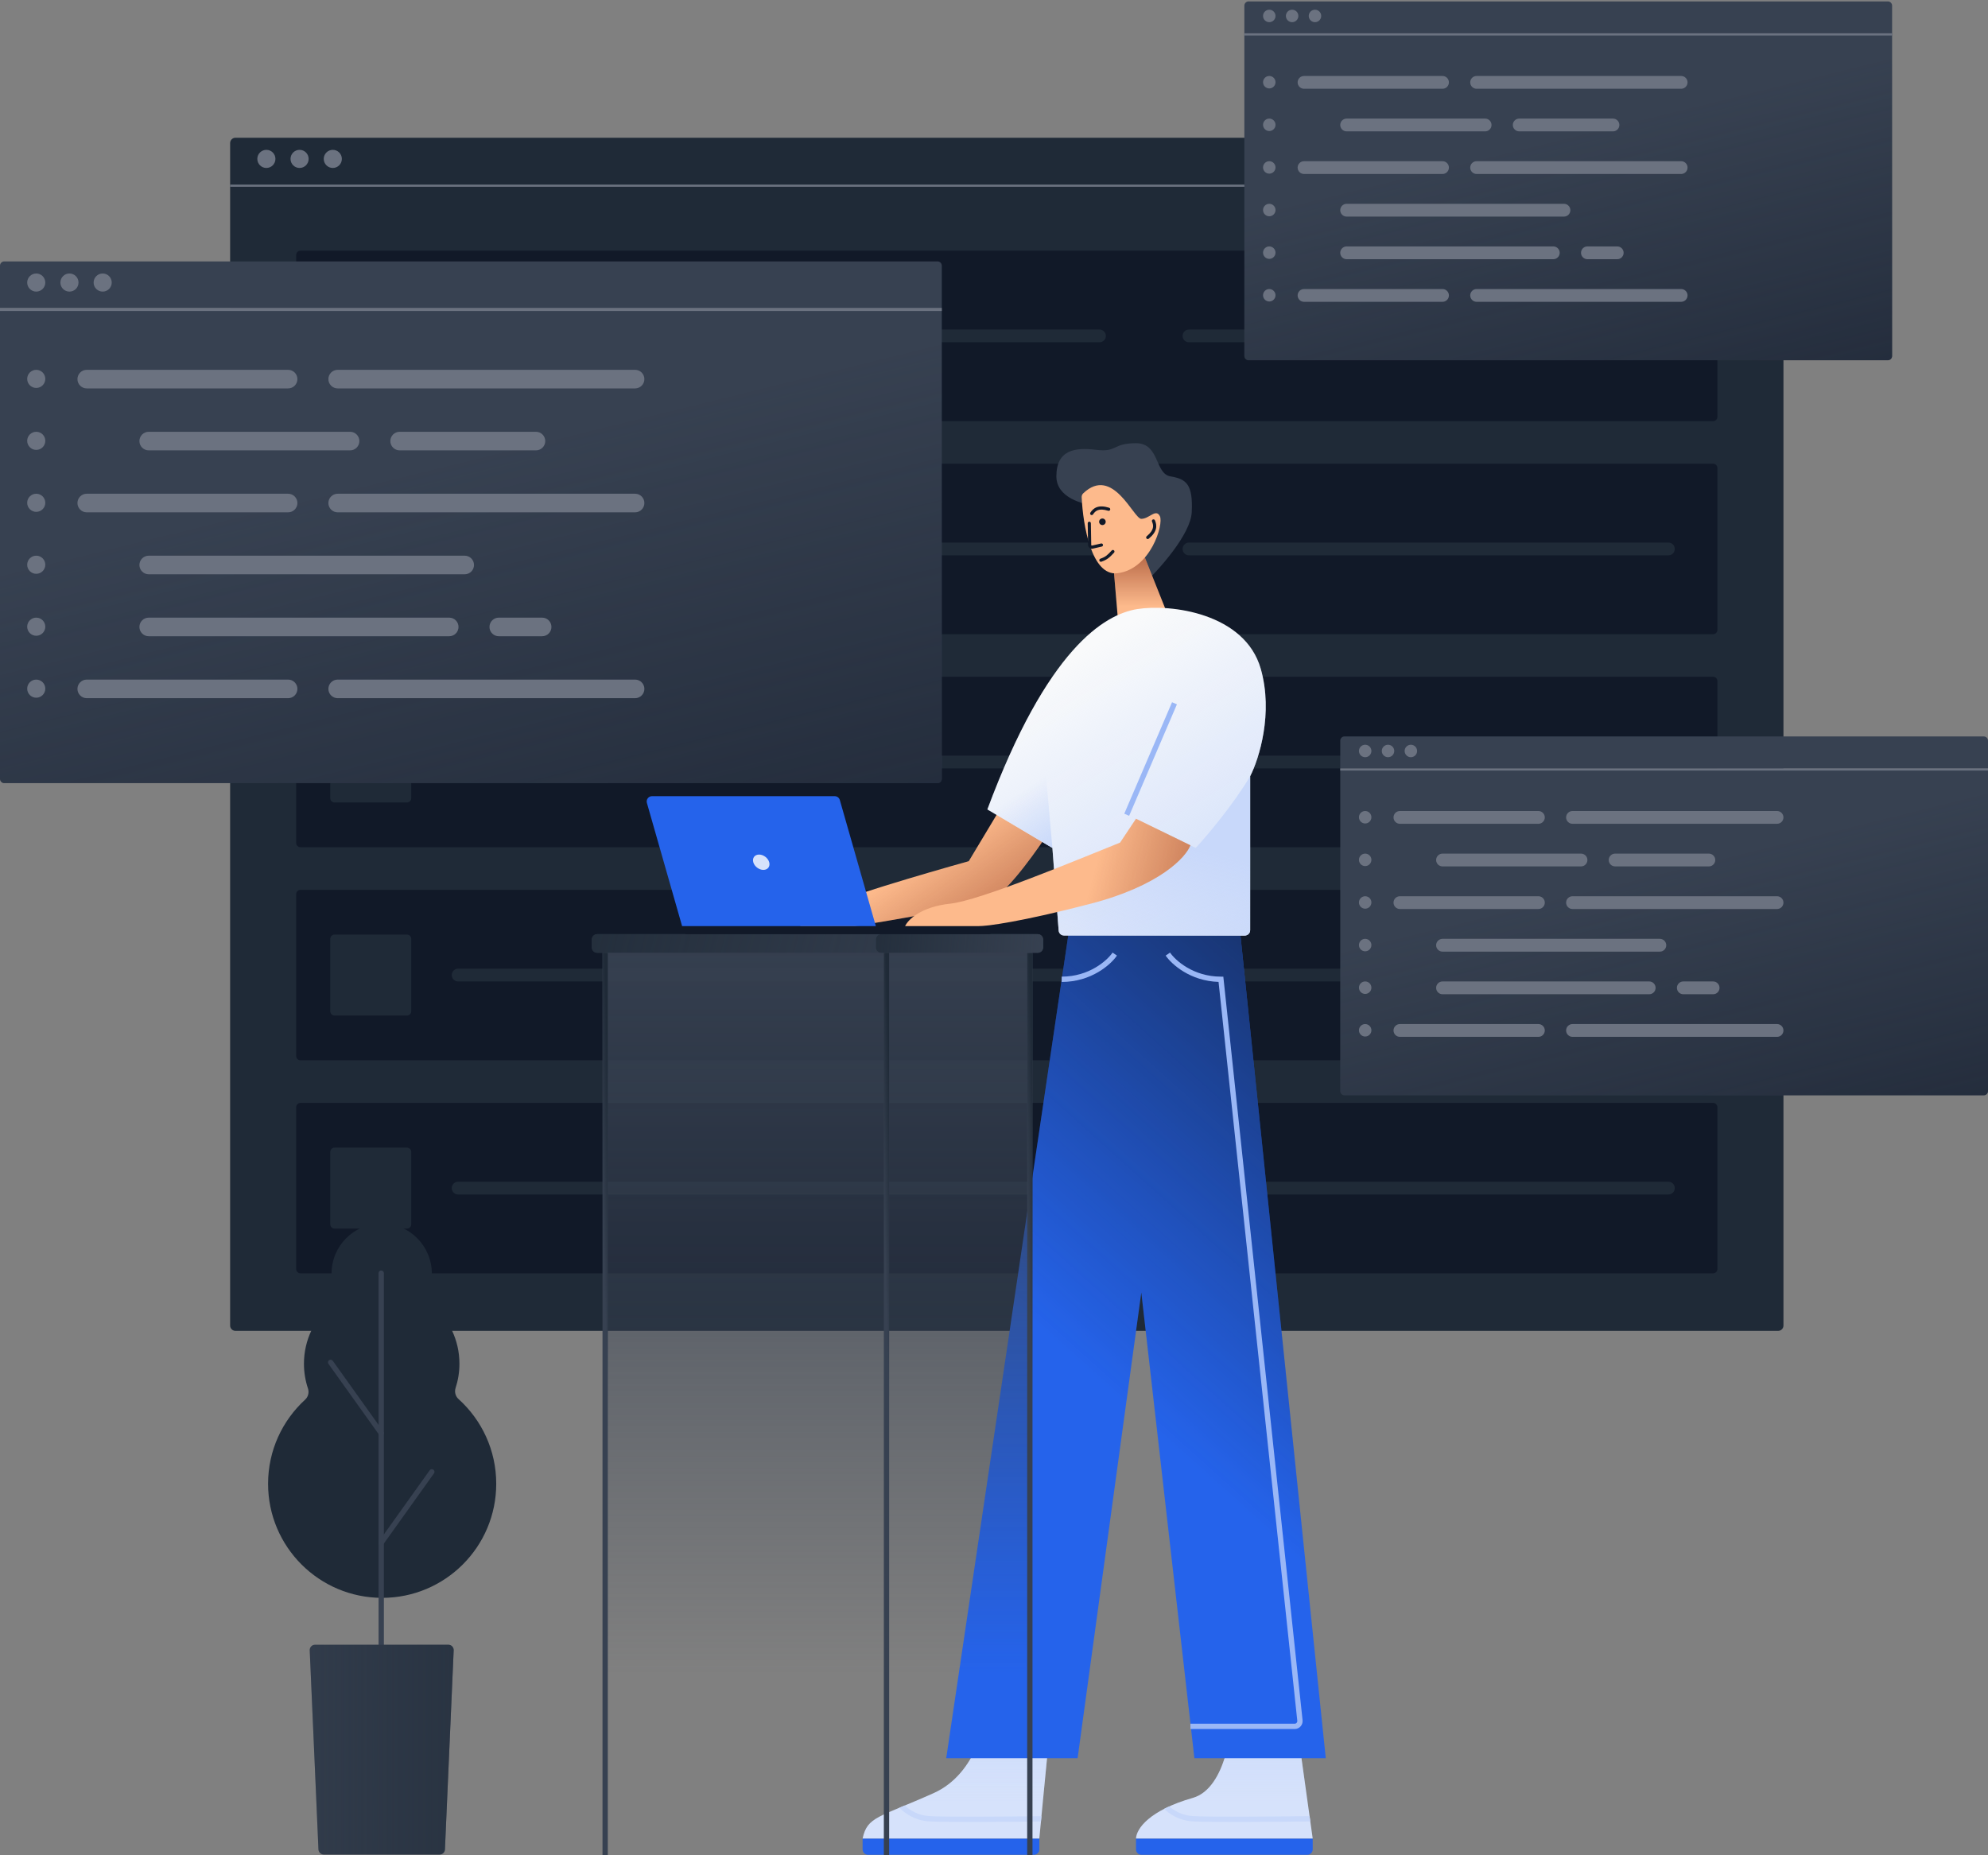 <svg class="w-auto max-w-[16rem] h-40 text-gray-800 dark:text-white" aria-hidden="true" width="749" height="699" viewBox="0 0 749 699" fill="none" xmlns="http://www.w3.org/2000/svg">
    <rect x="0" y="0" width="749" height="699" fill="#808080" stroke="none"/>
    <path d="M86.703 53.909C86.703 52.805 87.599 51.909 88.703 51.909H669.935C671.039 51.909 671.935 52.805 671.935 53.909V69.57H86.703V53.909Z" fill="#1F2A37"/>
    <path d="M671.935 69.571H86.703V499.47C86.703 500.574 87.599 501.47 88.703 501.47H669.935C671.039 501.47 671.935 500.574 671.935 499.47V69.571Z" fill="#1F2A37"/>
    <path fill-rule="evenodd" clip-rule="evenodd" d="M86.703 69.571H671.935V70.373H86.703V69.571Z" fill="#6B7280"/>
    <path d="M103.772 59.874C103.772 61.759 102.244 63.287 100.359 63.287C98.474 63.287 96.945 61.759 96.945 59.874C96.945 57.988 98.474 56.46 100.359 56.46C102.244 56.46 103.772 57.988 103.772 59.874Z" fill="#6B7280"/>
    <path d="M116.284 59.874C116.284 61.759 114.756 63.287 112.87 63.287C110.985 63.287 109.457 61.759 109.457 59.874C109.457 57.988 110.985 56.46 112.87 56.46C114.756 56.46 116.284 57.988 116.284 59.874Z" fill="#6B7280"/>
    <path d="M128.801 59.874C128.801 61.759 127.273 63.287 125.388 63.287C123.503 63.287 121.975 61.759 121.975 59.874C121.975 57.988 123.503 56.46 125.388 56.46C127.273 56.46 128.801 57.988 128.801 59.874Z" fill="#6B7280"/>
    <path d="M111.592 417.177C111.592 416.291 112.311 415.572 113.197 415.572H645.445C646.332 415.572 647.051 416.291 647.051 417.177V478.189C647.051 479.076 646.332 479.795 645.445 479.795H113.197C112.311 479.795 111.592 479.076 111.592 478.189V417.177Z" fill="#111928"/>
    <path d="M124.436 434.036C124.436 433.149 125.154 432.43 126.041 432.43H153.336C154.223 432.43 154.941 433.149 154.941 434.036V461.33C154.941 462.217 154.223 462.936 153.336 462.936H126.041C125.154 462.936 124.436 462.217 124.436 461.33V434.036Z" fill="#1F2A37"/>
    <path d="M170.195 447.683C170.195 446.353 171.274 445.275 172.604 445.275H414.242C415.573 445.275 416.651 446.353 416.651 447.683C416.651 449.013 415.573 450.092 414.242 450.092H172.604C171.274 450.092 170.195 449.013 170.195 447.683Z" fill="#1F2A37"/>
    <path d="M445.551 447.683C445.551 446.353 446.629 445.275 447.959 445.275H628.586C629.916 445.275 630.995 446.353 630.995 447.683C630.995 449.013 629.916 450.092 628.586 450.092H447.959C446.629 450.092 445.551 449.013 445.551 447.683Z" fill="#1F2A37"/>
    <path d="M111.592 336.899C111.592 336.012 112.311 335.293 113.197 335.293H645.445C646.332 335.293 647.051 336.012 647.051 336.899V397.911C647.051 398.797 646.332 399.516 645.445 399.516H113.197C112.311 399.516 111.592 398.797 111.592 397.911V336.899Z" fill="#111928"/>
    <path d="M124.436 353.757C124.436 352.871 125.154 352.152 126.041 352.152H153.336C154.223 352.152 154.941 352.871 154.941 353.757V381.052C154.941 381.939 154.223 382.658 153.336 382.658H126.041C125.154 382.658 124.436 381.939 124.436 381.052V353.757Z" fill="#1F2A37"/>
    <path d="M170.195 367.405C170.195 366.075 171.274 364.996 172.604 364.996H414.242C415.573 364.996 416.651 366.075 416.651 367.405C416.651 368.735 415.573 369.813 414.242 369.813H172.604C171.274 369.813 170.195 368.735 170.195 367.405Z" fill="#1F2A37"/>
    <path d="M445.551 367.405C445.551 366.075 446.629 364.996 447.959 364.996H628.586C629.916 364.996 630.995 366.075 630.995 367.405C630.995 368.735 629.916 369.813 628.586 369.813H447.959C446.629 369.813 445.551 368.735 445.551 367.405Z" fill="#1F2A37"/>
    <path d="M111.592 256.62C111.592 255.733 112.311 255.014 113.197 255.014H645.445C646.332 255.014 647.051 255.733 647.051 256.62V317.632C647.051 318.518 646.332 319.237 645.445 319.237H113.197C112.311 319.237 111.592 318.518 111.592 317.632V256.62Z" fill="#111928"/>
    <path d="M124.436 273.478C124.436 272.591 125.154 271.873 126.041 271.873H153.336C154.223 271.873 154.941 272.591 154.941 273.478V300.773C154.941 301.66 154.223 302.378 153.336 302.378H126.041C125.154 302.378 124.436 301.66 124.436 300.773V273.478Z" fill="#1F2A37"/>
    <path d="M170.195 287.126C170.195 285.796 171.274 284.717 172.604 284.717H414.242C415.573 284.717 416.651 285.796 416.651 287.126C416.651 288.456 415.573 289.534 414.242 289.534H172.604C171.274 289.534 170.195 288.456 170.195 287.126Z" fill="#1F2A37"/>
    <path d="M445.551 287.126C445.551 285.796 446.629 284.717 447.959 284.717H628.586C629.916 284.717 630.995 285.796 630.995 287.126C630.995 288.456 629.916 289.534 628.586 289.534H447.959C446.629 289.534 445.551 288.456 445.551 287.126Z" fill="#1F2A37"/>
    <path d="M111.592 176.341C111.592 175.454 112.311 174.736 113.197 174.736H645.445C646.332 174.736 647.051 175.454 647.051 176.341V237.353C647.051 238.24 646.332 238.959 645.445 238.959H113.197C112.311 238.959 111.592 238.24 111.592 237.353V176.341Z" fill="#111928"/>
    <path d="M124.436 193.2C124.436 192.313 125.154 191.594 126.041 191.594H153.336C154.223 191.594 154.941 192.313 154.941 193.2V220.495C154.941 221.381 154.223 222.1 153.336 222.1H126.041C125.154 222.1 124.436 221.381 124.436 220.495V193.2Z" fill="#1F2A37"/>
    <path d="M170.195 206.847C170.195 205.517 171.274 204.439 172.604 204.439H414.242C415.573 204.439 416.651 205.517 416.651 206.847C416.651 208.177 415.573 209.255 414.242 209.255H172.604C171.274 209.255 170.195 208.177 170.195 206.847Z" fill="#1F2A37"/>
    <path d="M445.551 206.847C445.551 205.517 446.629 204.439 447.959 204.439H628.586C629.916 204.439 630.995 205.517 630.995 206.847C630.995 208.177 629.916 209.255 628.586 209.255H447.959C446.629 209.255 445.551 208.177 445.551 206.847Z" fill="#1F2A37"/>
    <path d="M111.592 96.063C111.592 95.176 112.311 94.457 113.197 94.457H645.445C646.332 94.457 647.051 95.176 647.051 96.063V157.074C647.051 157.961 646.332 158.68 645.445 158.68H113.197C112.311 158.68 111.592 157.961 111.592 157.074V96.063Z" fill="#111928"/>
    <path d="M124.436 112.921C124.436 112.034 125.154 111.315 126.041 111.315H153.336C154.223 111.315 154.941 112.034 154.941 112.921V140.216C154.941 141.102 154.223 141.821 153.336 141.821H126.041C125.154 141.821 124.436 141.102 124.436 140.216V112.921Z" fill="#1F2A37"/>
    <path d="M170.195 126.569C170.195 125.238 171.274 124.16 172.604 124.16H414.242C415.573 124.16 416.651 125.238 416.651 126.569C416.651 127.899 415.573 128.977 414.242 128.977H172.604C171.274 128.977 170.195 127.899 170.195 126.569Z" fill="#1F2A37"/>
    <path d="M445.551 126.569C445.551 125.238 446.629 124.16 447.959 124.16H628.586C629.916 124.16 630.995 125.238 630.995 126.569C630.995 127.899 629.916 128.977 628.586 128.977H447.959C446.629 128.977 445.551 127.899 445.551 126.569Z" fill="#1F2A37"/>
    <path d="M504.953 279.097C504.953 278.211 505.672 277.492 506.559 277.492H747.395C748.281 277.492 749 278.211 749 279.097V289.533H504.953V279.097Z" fill="#374151"/>
    <path d="M749 289.533H504.953V411.101C504.953 411.988 505.672 412.707 506.559 412.707H747.395C748.281 412.707 749 411.988 749 411.101V289.533Z" fill="#374151"/>
    <path d="M749 289.533H504.953V411.101C504.953 411.988 505.672 412.707 506.559 412.707H747.395C748.281 412.707 749 411.988 749 411.101V289.533Z" fill="url(#paint0_linear_411_1684)" fill-opacity="0.7"/>
    <path fill-rule="evenodd" clip-rule="evenodd" d="M504.953 289.533H749V290.336H504.953V289.533Z" fill="#6B7280"/>
    <path d="M516.691 282.969C516.691 284.266 515.64 285.317 514.344 285.317C513.047 285.317 511.996 284.266 511.996 282.969C511.996 281.673 513.047 280.622 514.344 280.622C515.64 280.622 516.691 281.673 516.691 282.969Z" fill="#6B7280"/>
    <path d="M525.299 282.969C525.299 284.266 524.248 285.317 522.951 285.317C521.655 285.317 520.604 284.266 520.604 282.969C520.604 281.673 521.655 280.622 522.951 280.622C524.248 280.622 525.299 281.673 525.299 282.969Z" fill="#6B7280"/>
    <path d="M533.908 282.969C533.908 284.266 532.857 285.317 531.561 285.317C530.264 285.317 529.213 284.266 529.213 282.969C529.213 281.673 530.264 280.622 531.561 280.622C532.857 280.622 533.908 281.673 533.908 282.969Z" fill="#6B7280"/>
    <path d="M516.691 307.937C516.691 309.234 515.64 310.285 514.344 310.285C513.047 310.285 511.996 309.234 511.996 307.937C511.996 306.64 513.047 305.589 514.344 305.589C515.64 305.589 516.691 306.64 516.691 307.937Z" fill="#6B7280"/>
    <path d="M525.023 307.998C525.023 306.668 526.102 305.59 527.432 305.59H579.613C580.943 305.59 582.021 306.668 582.021 307.998C582.021 309.328 580.943 310.406 579.613 310.406H527.432C526.102 310.406 525.023 309.328 525.023 307.998Z" fill="#6B7280"/>
    <path d="M590.049 307.998C590.049 306.668 591.127 305.59 592.457 305.59H669.525C670.855 305.59 671.933 306.668 671.933 307.998C671.933 309.328 670.855 310.406 669.525 310.406H592.457C591.127 310.406 590.049 309.328 590.049 307.998Z" fill="#6B7280"/>
    <path d="M516.691 323.993C516.691 325.289 515.64 326.341 514.344 326.341C513.047 326.341 511.996 325.289 511.996 323.993C511.996 322.696 513.047 321.645 514.344 321.645C515.64 321.645 516.691 322.696 516.691 323.993Z" fill="#6B7280"/>
    <path d="M541.078 324.054C541.078 322.724 542.156 321.645 543.486 321.645H595.668C596.998 321.645 598.076 322.724 598.076 324.054C598.076 325.384 596.998 326.462 595.668 326.462H543.486C542.156 326.462 541.078 325.384 541.078 324.054Z" fill="#6B7280"/>
    <path d="M606.104 324.054C606.104 322.724 607.182 321.645 608.512 321.645H643.834C645.165 321.645 646.243 322.724 646.243 324.054C646.243 325.384 645.165 326.462 643.834 326.462H608.512C607.182 326.462 606.104 325.384 606.104 324.054Z" fill="#6B7280"/>
    <path d="M516.691 340.049C516.691 341.345 515.64 342.396 514.344 342.396C513.047 342.396 511.996 341.345 511.996 340.049C511.996 338.752 513.047 337.701 514.344 337.701C515.64 337.701 516.691 338.752 516.691 340.049Z" fill="#6B7280"/>
    <path d="M525.023 340.109C525.023 338.779 526.102 337.701 527.432 337.701H579.613C580.943 337.701 582.021 338.779 582.021 340.109C582.021 341.439 580.943 342.518 579.613 342.518H527.432C526.102 342.518 525.023 341.439 525.023 340.109Z" fill="#6B7280"/>
    <path d="M590.049 340.109C590.049 338.779 591.127 337.701 592.457 337.701H669.525C670.855 337.701 671.933 338.779 671.933 340.109C671.933 341.439 670.855 342.518 669.525 342.518H592.457C591.127 342.518 590.049 341.439 590.049 340.109Z" fill="#6B7280"/>
    <path d="M516.691 356.104C516.691 357.401 515.64 358.452 514.344 358.452C513.047 358.452 511.996 357.401 511.996 356.104C511.996 354.808 513.047 353.757 514.344 353.757C515.64 353.757 516.691 354.808 516.691 356.104Z" fill="#6B7280"/>
    <path d="M541.078 356.165C541.078 354.835 542.156 353.757 543.486 353.757H625.371C626.701 353.757 627.779 354.835 627.779 356.165C627.779 357.495 626.701 358.573 625.371 358.573H543.486C542.156 358.573 541.078 357.495 541.078 356.165Z" fill="#6B7280"/>
    <path d="M516.691 372.16C516.691 373.457 515.64 374.508 514.344 374.508C513.047 374.508 511.996 373.457 511.996 372.16C511.996 370.864 513.047 369.812 514.344 369.812C515.64 369.812 516.691 370.864 516.691 372.16Z" fill="#6B7280"/>
    <path d="M541.078 372.221C541.078 370.891 542.156 369.812 543.486 369.812H621.357C622.687 369.812 623.765 370.891 623.765 372.221C623.765 373.551 622.687 374.629 621.357 374.629H543.486C542.156 374.629 541.078 373.551 541.078 372.221Z" fill="#6B7280"/>
    <path d="M631.793 372.221C631.793 370.891 632.871 369.812 634.201 369.812H645.44C646.77 369.812 647.849 370.891 647.849 372.221C647.849 373.551 646.77 374.629 645.44 374.629H634.201C632.871 374.629 631.793 373.551 631.793 372.221Z" fill="#6B7280"/>
    <path d="M516.691 388.216C516.691 389.512 515.64 390.563 514.344 390.563C513.047 390.563 511.996 389.512 511.996 388.216C511.996 386.919 513.047 385.868 514.344 385.868C515.64 385.868 516.691 386.919 516.691 388.216Z" fill="#6B7280"/>
    <path d="M525.023 388.277C525.023 386.946 526.102 385.868 527.432 385.868H579.613C580.943 385.868 582.021 386.946 582.021 388.277C582.021 389.607 580.943 390.685 579.613 390.685H527.432C526.102 390.685 525.023 389.607 525.023 388.277Z" fill="#6B7280"/>
    <path d="M590.049 388.277C590.049 386.946 591.127 385.868 592.457 385.868H669.525C670.855 385.868 671.933 386.946 671.933 388.277C671.933 389.607 670.855 390.685 669.525 390.685H592.457C591.127 390.685 590.049 389.607 590.049 388.277Z" fill="#6B7280"/>
    <path d="M468.824 2.136C468.824 1.249 469.543 0.53 470.43 0.53H711.266C712.153 0.53 712.871 1.249 712.871 2.136V12.572H468.824V2.136Z" fill="#374151"/>
    <path d="M712.871 12.572H468.824V134.14C468.824 135.026 469.543 135.745 470.43 135.745H711.266C712.153 135.745 712.871 135.026 712.871 134.14V12.572Z" fill="#374151"/>
    <path d="M712.871 12.572H468.824V134.14C468.824 135.026 469.543 135.745 470.43 135.745H711.266C712.153 135.745 712.871 135.026 712.871 134.14V12.572Z" fill="url(#paint1_linear_411_1684)" fill-opacity="0.7"/>
    <path fill-rule="evenodd" clip-rule="evenodd" d="M468.824 12.572H712.871V13.375H468.824V12.572Z" fill="#6B7280"/>
    <path d="M480.562 6.008C480.562 7.305 479.511 8.356 478.215 8.356C476.918 8.356 475.867 7.305 475.867 6.008C475.867 4.711 476.918 3.66 478.215 3.66C479.511 3.66 480.562 4.711 480.562 6.008Z" fill="#6B7280"/>
    <path d="M489.17 6.008C489.17 7.305 488.119 8.356 486.822 8.356C485.526 8.356 484.475 7.305 484.475 6.008C484.475 4.711 485.526 3.66 486.822 3.66C488.119 3.66 489.17 4.711 489.17 6.008Z" fill="#6B7280"/>
    <path d="M497.779 6.008C497.779 7.305 496.728 8.356 495.432 8.356C494.135 8.356 493.084 7.305 493.084 6.008C493.084 4.711 494.135 3.66 495.432 3.66C496.728 3.66 497.779 4.711 497.779 6.008Z" fill="#6B7280"/>
    <path d="M480.562 30.976C480.562 32.272 479.511 33.324 478.215 33.324C476.918 33.324 475.867 32.272 475.867 30.976C475.867 29.679 476.918 28.628 478.215 28.628C479.511 28.628 480.562 29.679 480.562 30.976Z" fill="#6B7280"/>
    <path d="M488.895 31.037C488.895 29.706 489.973 28.628 491.303 28.628H543.484C544.814 28.628 545.892 29.706 545.892 31.037C545.892 32.367 544.814 33.445 543.484 33.445H491.303C489.973 33.445 488.895 32.367 488.895 31.037Z" fill="#6B7280"/>
    <path d="M553.92 31.037C553.92 29.706 554.998 28.628 556.328 28.628H633.396C634.726 28.628 635.804 29.706 635.804 31.037C635.804 32.367 634.726 33.445 633.396 33.445H556.328C554.998 33.445 553.92 32.367 553.92 31.037Z" fill="#6B7280"/>
    <path d="M480.562 47.032C480.562 48.328 479.511 49.379 478.215 49.379C476.918 49.379 475.867 48.328 475.867 47.032C475.867 45.735 476.918 44.684 478.215 44.684C479.511 44.684 480.562 45.735 480.562 47.032Z" fill="#6B7280"/>
    <path d="M504.949 47.092C504.949 45.762 506.027 44.684 507.358 44.684H559.539C560.869 44.684 561.947 45.762 561.947 47.092C561.947 48.422 560.869 49.501 559.539 49.501H507.358C506.027 49.501 504.949 48.422 504.949 47.092Z" fill="#6B7280"/>
    <path d="M569.975 47.092C569.975 45.762 571.053 44.684 572.383 44.684H607.706C609.036 44.684 610.114 45.762 610.114 47.092C610.114 48.422 609.036 49.501 607.706 49.501H572.383C571.053 49.501 569.975 48.422 569.975 47.092Z" fill="#6B7280"/>
    <path d="M480.562 63.087C480.562 64.384 479.511 65.435 478.215 65.435C476.918 65.435 475.867 64.384 475.867 63.087C475.867 61.791 476.918 60.74 478.215 60.74C479.511 60.74 480.562 61.791 480.562 63.087Z" fill="#6B7280"/>
    <path d="M488.895 63.148C488.895 61.818 489.973 60.74 491.303 60.74H543.484C544.814 60.74 545.892 61.818 545.892 63.148C545.892 64.478 544.814 65.556 543.484 65.556H491.303C489.973 65.556 488.895 64.478 488.895 63.148Z" fill="#6B7280"/>
    <path d="M553.92 63.148C553.92 61.818 554.998 60.74 556.328 60.74H633.396C634.726 60.74 635.804 61.818 635.804 63.148C635.804 64.478 634.726 65.556 633.396 65.556H556.328C554.998 65.556 553.92 64.478 553.92 63.148Z" fill="#6B7280"/>
    <path d="M480.562 79.143C480.562 80.44 479.511 81.491 478.215 81.491C476.918 81.491 475.867 80.44 475.867 79.143C475.867 77.847 476.918 76.795 478.215 76.795C479.511 76.795 480.562 77.847 480.562 79.143Z" fill="#6B7280"/>
    <path d="M504.949 79.204C504.949 77.874 506.027 76.795 507.358 76.795H589.242C590.572 76.795 591.65 77.874 591.65 79.204C591.65 80.534 590.572 81.612 589.242 81.612H507.358C506.027 81.612 504.949 80.534 504.949 79.204Z" fill="#6B7280"/>
    <path d="M480.562 95.199C480.562 96.495 479.511 97.546 478.215 97.546C476.918 97.546 475.867 96.495 475.867 95.199C475.867 93.902 476.918 92.851 478.215 92.851C479.511 92.851 480.562 93.902 480.562 95.199Z" fill="#6B7280"/>
    <path d="M504.949 95.259C504.949 93.929 506.027 92.851 507.358 92.851H585.228C586.558 92.851 587.636 93.929 587.636 95.259C587.636 96.59 586.558 97.668 585.228 97.668H507.358C506.027 97.668 504.949 96.59 504.949 95.259Z" fill="#6B7280"/>
    <path d="M595.664 95.259C595.664 93.929 596.742 92.851 598.072 92.851H609.311C610.642 92.851 611.72 93.929 611.72 95.259C611.72 96.59 610.642 97.668 609.311 97.668H598.072C596.742 97.668 595.664 96.59 595.664 95.259Z" fill="#6B7280"/>
    <path d="M480.562 111.254C480.562 112.551 479.511 113.602 478.215 113.602C476.918 113.602 475.867 112.551 475.867 111.254C475.867 109.958 476.918 108.907 478.215 108.907C479.511 108.907 480.562 109.958 480.562 111.254Z" fill="#6B7280"/>
    <path d="M488.895 111.315C488.895 109.985 489.973 108.907 491.303 108.907H543.484C544.814 108.907 545.892 109.985 545.892 111.315C545.892 112.645 544.814 113.723 543.484 113.723H491.303C489.973 113.723 488.895 112.645 488.895 111.315Z" fill="#6B7280"/>
    <path d="M553.92 111.315C553.92 109.985 554.998 108.907 556.328 108.907H633.396C634.726 108.907 635.804 109.985 635.804 111.315C635.804 112.645 634.726 113.723 633.396 113.723H556.328C554.998 113.723 553.92 112.645 553.92 111.315Z" fill="#6B7280"/>
    <path d="M0 100.105C0 99.218 0.719 98.499 1.606 98.499H353.226C354.113 98.499 354.832 99.218 354.832 100.105V116.008H0V100.105Z" fill="#374151"/>
    <path d="M354.832 116.008H0V293.489C0 294.376 0.719 295.095 1.606 295.095H353.226C354.113 295.095 354.832 294.376 354.832 293.489V116.008Z" fill="#374151"/>
    <path d="M354.832 116.008H0V293.489C0 294.376 0.719 295.095 1.606 295.095H353.226C354.113 295.095 354.832 294.376 354.832 293.489V116.008Z" fill="url(#paint2_linear_411_1684)" fill-opacity="0.7"/>
    <path fill-rule="evenodd" clip-rule="evenodd" d="M0 116.008H354.832V117.175H0V116.008Z" fill="#6B7280"/>
    <path d="M17.069 106.464C17.069 108.349 15.541 109.877 13.655 109.877C11.77 109.877 10.242 108.349 10.242 106.464C10.242 104.579 11.77 103.051 13.655 103.051C15.541 103.051 17.069 104.579 17.069 106.464Z" fill="#6B7280"/>
    <path d="M29.581 106.464C29.581 108.349 28.052 109.877 26.167 109.877C24.282 109.877 22.754 108.349 22.754 106.464C22.754 104.579 24.282 103.051 26.167 103.051C28.052 103.051 29.581 104.579 29.581 106.464Z" fill="#6B7280"/>
    <path d="M42.098 106.464C42.098 108.349 40.57 109.877 38.685 109.877C36.8 109.877 35.272 108.349 35.272 106.464C35.272 104.579 36.8 103.051 38.685 103.051C40.57 103.051 42.098 104.579 42.098 106.464Z" fill="#6B7280"/>
    <path d="M17.069 142.765C17.069 144.65 15.541 146.178 13.655 146.178C11.77 146.178 10.242 144.65 10.242 142.765C10.242 140.88 11.77 139.352 13.655 139.352C15.541 139.352 17.069 140.88 17.069 142.765Z" fill="#6B7280"/>
    <path d="M29.18 142.853C29.18 140.919 30.747 139.352 32.681 139.352H108.55C110.484 139.352 112.052 140.919 112.052 142.853C112.052 144.787 110.484 146.355 108.55 146.355H32.681C30.747 146.355 29.18 144.787 29.18 142.853Z" fill="#6B7280"/>
    <path d="M123.723 142.853C123.723 140.919 125.29 139.352 127.224 139.352H239.276C241.21 139.352 242.778 140.919 242.778 142.853C242.778 144.787 241.21 146.355 239.276 146.355H127.224C125.29 146.355 123.723 144.787 123.723 142.853Z" fill="#6B7280"/>
    <path d="M17.069 166.109C17.069 167.994 15.541 169.523 13.655 169.523C11.77 169.523 10.242 167.994 10.242 166.109C10.242 164.224 11.77 162.696 13.655 162.696C15.541 162.696 17.069 164.224 17.069 166.109Z" fill="#6B7280"/>
    <path d="M52.527 166.197C52.527 164.264 54.095 162.696 56.029 162.696H131.898C133.831 162.696 135.399 164.264 135.399 166.197C135.399 168.131 133.831 169.699 131.898 169.699H56.029C54.095 169.699 52.527 168.131 52.527 166.197Z" fill="#6B7280"/>
    <path d="M147.066 166.197C147.066 164.264 148.634 162.696 150.568 162.696H201.925C203.859 162.696 205.427 164.264 205.427 166.197C205.427 168.131 203.859 169.699 201.925 169.699H150.568C148.634 169.699 147.066 168.131 147.066 166.197Z" fill="#6B7280"/>
    <path d="M17.069 189.454C17.069 191.339 15.541 192.867 13.655 192.867C11.77 192.867 10.242 191.339 10.242 189.454C10.242 187.568 11.77 186.04 13.655 186.04C15.541 186.04 17.069 187.568 17.069 189.454Z" fill="#6B7280"/>
    <path d="M29.18 189.542C29.18 187.608 30.747 186.04 32.681 186.04H108.55C110.484 186.04 112.052 187.608 112.052 189.542C112.052 191.476 110.484 193.044 108.55 193.044H32.681C30.747 193.044 29.18 191.476 29.18 189.542Z" fill="#6B7280"/>
    <path d="M123.723 189.542C123.723 187.608 125.29 186.04 127.224 186.04H239.276C241.21 186.04 242.778 187.608 242.778 189.542C242.778 191.476 241.21 193.044 239.276 193.044H127.224C125.29 193.044 123.723 191.476 123.723 189.542Z" fill="#6B7280"/>
    <path d="M17.069 212.797C17.069 214.683 15.541 216.211 13.655 216.211C11.77 216.211 10.242 214.683 10.242 212.797C10.242 210.912 11.77 209.384 13.655 209.384C15.541 209.384 17.069 210.912 17.069 212.797Z" fill="#6B7280"/>
    <path d="M52.527 212.886C52.527 210.952 54.095 209.384 56.029 209.384H175.084C177.018 209.384 178.586 210.952 178.586 212.886C178.586 214.82 177.018 216.387 175.084 216.387H56.029C54.095 216.387 52.527 214.82 52.527 212.886Z" fill="#6B7280"/>
    <path d="M17.069 236.142C17.069 238.027 15.541 239.555 13.655 239.555C11.77 239.555 10.242 238.027 10.242 236.142C10.242 234.257 11.77 232.729 13.655 232.729C15.541 232.729 17.069 234.257 17.069 236.142Z" fill="#6B7280"/>
    <path d="M52.527 236.23C52.527 234.296 54.095 232.729 56.029 232.729H169.248C171.182 232.729 172.75 234.296 172.75 236.23C172.75 238.164 171.182 239.732 169.248 239.732H56.029C54.095 239.732 52.527 238.164 52.527 236.23Z" fill="#6B7280"/>
    <path d="M184.418 236.23C184.418 234.296 185.986 232.729 187.92 232.729H204.261C206.194 232.729 207.762 234.296 207.762 236.23C207.762 238.164 206.194 239.732 204.261 239.732H187.92C185.986 239.732 184.418 238.164 184.418 236.23Z" fill="#6B7280"/>
    <path d="M17.069 259.486C17.069 261.371 15.541 262.899 13.655 262.899C11.77 262.899 10.242 261.371 10.242 259.486C10.242 257.6 11.77 256.072 13.655 256.072C15.541 256.072 17.069 257.6 17.069 259.486Z" fill="#6B7280"/>
    <path d="M29.18 259.574C29.18 257.64 30.747 256.072 32.681 256.072H108.55C110.484 256.072 112.052 257.64 112.052 259.574C112.052 261.508 110.484 263.076 108.55 263.076H32.681C30.747 263.076 29.18 261.508 29.18 259.574Z" fill="#6B7280"/>
    <path d="M123.723 259.574C123.723 257.64 125.29 256.072 127.224 256.072H239.276C241.21 256.072 242.778 257.64 242.778 259.574C242.778 261.508 241.21 263.076 239.276 263.076H127.224C125.29 263.076 123.723 261.508 123.723 259.574Z" fill="#6B7280"/>
    <path d="M494.578 692.751H428V696.857C428 697.976 428.908 698.884 430.027 698.884H492.552C493.671 698.884 494.578 697.976 494.578 696.857V692.751Z" fill="#2563eb"/>
    <path d="M494.578 692.751L488.446 648.95L463.041 638.876C465.523 650.264 461.727 673.917 449.463 677.421C432.943 682.141 428.146 689.101 428 692.751H494.578Z" fill="#d6e2fb"/>
    <path d="M494.578 692.751L488.446 648.95L463.041 638.876C465.523 650.264 461.727 673.917 449.463 677.421C432.943 682.141 428.146 689.101 428 692.751H494.578Z" fill="url(#paint3_linear_411_1684)"/>
    <path fill-rule="evenodd" clip-rule="evenodd" d="M440.526 680.646C439.847 680.955 439.202 681.267 438.588 681.582C440.783 683.692 444.344 685.953 449.094 686.285C455.317 686.72 480.422 686.496 493.676 686.312L493.396 684.315C480.042 684.499 455.316 684.715 449.234 684.29C445.411 684.023 442.462 682.327 440.526 680.646Z" fill="#c8d8fa"/>
    <path d="M391.576 692.751H324.999V696.857C324.999 697.976 325.906 698.884 327.025 698.884H389.55C390.669 698.884 391.576 697.976 391.576 696.857V692.751Z" fill="#2563eb"/>
    <path d="M396.832 638L391.576 692.751H324.998C326.75 684.429 331.13 684.867 351.717 675.669C368.186 668.31 372.303 647.49 372.303 638H396.832Z" fill="#d6e2fb"/>
    <path d="M396.832 638L391.576 692.751H324.998C326.75 684.429 331.13 684.867 351.717 675.669C368.186 668.31 372.303 647.49 372.303 638H396.832Z" fill="url(#paint4_linear_411_1684)"/>
    <path fill-rule="evenodd" clip-rule="evenodd" d="M340.872 680.315C342.793 682.098 345.874 684.005 349.949 684.29C355.777 684.697 378.727 684.516 392.383 684.338L392.191 686.341C378.532 686.518 355.703 686.697 349.809 686.285C344.729 685.93 341.01 683.369 338.866 681.146C339.225 680.997 339.593 680.845 339.971 680.688C340.265 680.566 340.565 680.442 340.872 680.315Z" fill="#c8d8fa"/>
    <path d="M365 324.5L377 304.5L396.5 311.5C391.5 319.333 380 335.7 374 338.5C368 341.3 336.833 346.667 322 349H301.5C301.5 348.333 303 346.1 309 342.5C315 338.9 348.833 329 365 324.5Z" fill="#FDBA8C"/>
    <path d="M365 324.5L377 304.5L396.5 311.5C391.5 319.333 380 335.7 374 338.5C368 341.3 336.833 346.667 322 349H301.5C301.5 348.333 303 346.1 309 342.5C315 338.9 348.833 329 365 324.5Z" fill="url(#paint5_linear_411_1684)"/>
    <path d="M449 193C448.6 201.4 436.5 214.833 430.5 220.5L413 190.5C408 190.167 398 187.5 398 179.5C398 169.5 405 168.5 413 169.5C421 170.5 419 167 428 167C437 167 435 178.5 441 179.5C447 180.5 449.5 182.5 449 193Z" fill="#374151"/>
    <path d="M421.5 237L419 207.5L427.5 200.5L440.5 233L421.5 237Z" fill="#FDBA8C"/>
    <path d="M421.5 237L419 207.5L427.5 200.5L440.5 233L421.5 237Z" fill="url(#paint6_linear_411_1684)"/>
    <path d="M421.001 216C411.264 217.168 408.006 197.892 407.533 187.337C407.509 186.8 407.719 186.264 408.109 185.893C419.283 175.238 427.054 195.5 430.001 195.5C433.001 195.5 435.501 191.5 437.001 194.5C438.501 197.5 433.501 214.5 421.001 216Z" fill="#FDBA8C"/>
    <path d="M416.517 196.201C416.74 196.848 416.397 197.553 415.751 197.777C415.104 198.001 414.398 197.658 414.175 197.011C413.951 196.364 414.294 195.659 414.941 195.435C415.587 195.211 416.293 195.554 416.517 196.201Z" fill="#111928"/>
    <path fill-rule="evenodd" clip-rule="evenodd" d="M413.649 192.224C412.825 192.52 412.274 193.102 411.808 193.814C411.628 194.09 411.259 194.167 410.983 193.987C410.708 193.807 410.631 193.438 410.811 193.162C411.348 192.34 412.08 191.522 413.246 191.102C414.405 190.685 415.895 190.698 417.882 191.322C418.196 191.421 418.371 191.755 418.272 192.069C418.174 192.383 417.839 192.558 417.525 192.459C415.685 191.881 414.479 191.925 413.649 192.224Z" fill="#111928"/>
    <path fill-rule="evenodd" clip-rule="evenodd" d="M410.394 196.572C410.723 196.566 410.994 196.829 410.999 197.158L411.138 205.354C411.14 205.5 411.277 205.607 411.42 205.574L414.842 204.788C415.163 204.714 415.483 204.914 415.556 205.235C415.63 205.556 415.43 205.876 415.109 205.949L411.686 206.736C410.805 206.938 409.962 206.278 409.946 205.374L409.808 197.178C409.802 196.849 410.065 196.577 410.394 196.572Z" fill="#111928"/>
    <path fill-rule="evenodd" clip-rule="evenodd" d="M416.818 209.395C417.425 208.94 418 208.349 418.862 207.42C419.086 207.178 419.463 207.164 419.704 207.388C419.945 207.612 419.959 207.989 419.736 208.23C418.881 209.151 418.238 209.82 417.532 210.348C416.813 210.887 416.051 211.265 414.968 211.651C414.658 211.761 414.317 211.599 414.207 211.289C414.097 210.979 414.258 210.638 414.568 210.528C415.579 210.169 416.224 209.84 416.818 209.395Z" fill="#111928"/>
    <path fill-rule="evenodd" clip-rule="evenodd" d="M434.356 198.943C434.558 198.091 434.373 197.311 434.032 196.532C433.9 196.23 434.037 195.879 434.338 195.747C434.64 195.615 434.991 195.752 435.123 196.054C435.517 196.954 435.802 198.014 435.515 199.219C435.23 200.418 434.404 201.658 432.794 202.98C432.539 203.188 432.164 203.152 431.955 202.897C431.746 202.643 431.783 202.267 432.038 202.059C433.528 200.835 434.151 199.802 434.356 198.943Z" fill="#111928"/>
    <path d="M450 662.5L430 487L406 662.5H356.5L403 349H467L499.5 662.5H450Z" fill="#2563eb"/>
    <path d="M450 662.5L430 487L406 662.5H356.5L403 349H467L499.5 662.5H450Z" fill="url(#paint7_linear_411_1684)"/>
    <path fill-rule="evenodd" clip-rule="evenodd" d="M459.099 369.986C448.412 369.647 441.425 363.355 439.174 360.065L440.824 358.935C442.844 361.887 449.593 368 459.999 368H460.898L490.758 648.182C490.947 649.955 489.557 651.5 487.775 651.5H448.499V649.5H487.775C488.369 649.5 488.832 648.985 488.769 648.394L459.099 369.986Z" fill="#9ab7f6"/>
    <path fill-rule="evenodd" clip-rule="evenodd" d="M400.001 370C411.195 370 418.513 363.446 420.826 360.065L419.176 358.935C417.156 361.887 410.407 368 400.001 368V370Z" fill="#9ab7f6"/>
    <path d="M396.5 319.5L372 305C394.5 244.5 416 231.5 428.5 229.5C441 227.5 469 231 475 252C479.8 268.8 474.333 286 471 292.5V350.5C471 351.605 470.105 352.5 469 352.5H400.854C399.808 352.5 398.939 351.694 398.86 350.651L396.5 319.5Z" fill="#F9FAFB"/>
    <path d="M396.5 319.5L372 305C394.5 244.5 416 231.5 428.5 229.5C441 227.5 469 231 475 252C479.8 268.8 474.333 286 471 292.5V350.5C471 351.605 470.105 352.5 469 352.5H400.854C399.808 352.5 398.939 351.694 398.86 350.651L396.5 319.5Z" fill="url(#paint8_linear_411_1684)"/>
    <path fill-rule="evenodd" clip-rule="evenodd" d="M443.418 265.394L425.418 307.394L423.58 306.606L441.58 264.606L443.418 265.394Z" fill="#9ab7f6"/>
    <path fill-rule="evenodd" clip-rule="evenodd" d="M372 305L396.5 319.5L391.5 263L391.38 263.033C385.142 273.536 378.614 287.216 372 305Z" fill="url(#paint9_linear_411_1684)"/>
    <path fill-rule="evenodd" clip-rule="evenodd" d="M470.999 292.5C464.599 303.3 454.665 315 450.499 319.5L435.999 312.5L434.499 314.5L440.999 319.5L397.863 337.513L398.859 350.651C398.938 351.694 399.807 352.5 400.853 352.5H468.999C470.103 352.5 470.999 351.605 470.999 350.5V292.5Z" fill="url(#paint10_linear_411_1684)"/>
    <path d="M358 340.5C346.8 341.7 342 346.667 341 349H368.5C371.833 349 385 347.3 411 340.5C437 333.7 446.833 323 448.5 318.5L428 308.5L422 317.5C405 324.333 369.2 339.3 358 340.5Z" fill="#FDBA8C"/>
    <path d="M358 340.5C346.8 341.7 342 346.667 341 349H368.5C371.833 349 385 347.3 411 340.5C437 333.7 446.833 323 448.5 318.5L428 308.5L422 317.5C405 324.333 369.2 339.3 358 340.5Z" fill="url(#paint11_linear_411_1684)"/>
    <path d="M388 357H334V698H388V357Z" fill="url(#paint12_linear_411_1684)"/>
    <path fill-rule="evenodd" clip-rule="evenodd" d="M387 699L387 359L389 359L389 699L387 699Z" fill="#374151"/>
    <path fill-rule="evenodd" clip-rule="evenodd" d="M387 699L387 359L389 359L389 699L387 699Z" fill="url(#paint13_linear_411_1684)"/>
    <path d="M228 357H334V698H228V357Z" fill="url(#paint14_linear_411_1684)"/>
    <path d="M223 354C223 352.895 223.895 352 225 352H391C392.105 352 393 352.895 393 354V357C393 358.105 392.105 359 391 359H225C223.895 359 223 358.105 223 357V354Z" fill="#374151"/>
    <path d="M223 354C223 352.895 223.895 352 225 352H391C392.105 352 393 352.895 393 354V357C393 358.105 392.105 359 391 359H225C223.895 359 223 358.105 223 357V354Z" fill="url(#paint15_linear_411_1684)"/>
    <path d="M330 354C330 352.895 330.895 352 332 352H391C392.105 352 393 352.895 393 354V357C393 358.105 392.105 359 391 359H332C330.895 359 330 358.105 330 357V354Z" fill="#374151"/>
    <path d="M330 354C330 352.895 330.895 352 332 352H391C392.105 352 393 352.895 393 354V357C393 358.105 392.105 359 391 359H332C330.895 359 330 358.105 330 357V354Z" fill="url(#paint16_linear_411_1684)"/>
    <path fill-rule="evenodd" clip-rule="evenodd" d="M333 699L333 359L335 359L335 699L333 699Z" fill="#374151"/>
    <path fill-rule="evenodd" clip-rule="evenodd" d="M333 699L333 359L335 359L335 699L333 699Z" fill="url(#paint17_linear_411_1684)"/>
    <path fill-rule="evenodd" clip-rule="evenodd" d="M227 699L227 359L229 359L229 699L227 699Z" fill="#374151"/>
    <path fill-rule="evenodd" clip-rule="evenodd" d="M227 699L227 359L229 359L229 699L227 699Z" fill="url(#paint18_linear_411_1684)"/>
    <path d="M243.727 302.549C243.362 301.272 244.321 300 245.65 300H314.49C315.383 300 316.167 300.592 316.413 301.451L329.998 349H256.998L243.727 302.549Z" fill="#2563eb"/>
    <path d="M329.998 349H372.498C373.326 349 373.998 349.672 373.998 350.5C373.998 351.328 373.326 352 372.498 352H329.998V349Z" fill="#111928"/>
    <path d="M329.998 349H256.998V350C256.998 351.105 257.893 352 258.998 352H329.998V349Z" fill="#111928"/>
    <path d="M289.806 324.889C290.253 326.485 289.271 327.778 287.615 327.778C285.958 327.778 284.253 326.485 283.806 324.889C283.36 323.293 284.341 322 285.998 322C287.655 322 289.36 323.293 289.806 324.889Z" fill="#d6e2fb"/>
    <path fill-rule="evenodd" clip-rule="evenodd" d="M162.698 479.891C162.698 482.233 162.272 484.476 161.492 486.546C160.844 488.268 161.288 490.285 162.694 491.472C169.056 496.844 173.097 504.88 173.097 513.859C173.097 517.037 172.591 520.096 171.655 522.961C171.169 524.448 171.578 526.105 172.741 527.152C181.472 535.019 186.961 546.415 186.961 559.093C186.961 582.83 167.718 602.074 143.981 602.074C120.243 602.074 101 582.83 101 559.093C101 546.533 106.387 535.232 114.977 527.373C116.131 526.317 116.528 524.657 116.03 523.174C115.049 520.248 114.518 517.116 114.518 513.859C114.518 504.88 118.559 496.844 124.921 491.472C126.327 490.285 126.771 488.268 126.122 486.546C125.343 484.476 124.917 482.233 124.917 479.891C124.917 469.458 133.374 461 143.807 461C154.24 461 162.698 469.458 162.698 479.891Z" fill="#1F2A37"/>
    <path fill-rule="evenodd" clip-rule="evenodd" d="M143.635 478.717C144.187 478.717 144.635 479.165 144.635 479.717L144.635 645.747C144.635 646.3 144.187 646.747 143.635 646.747C143.082 646.747 142.635 646.3 142.635 645.747L142.635 479.717C142.635 479.165 143.082 478.717 143.635 478.717Z" fill="#374151"/>
    <path fill-rule="evenodd" clip-rule="evenodd" d="M163.279 553.774C163.728 554.095 163.832 554.719 163.511 555.169L144.447 581.858C144.126 582.308 143.502 582.412 143.052 582.091C142.603 581.77 142.499 581.145 142.82 580.696L161.884 554.006C162.205 553.557 162.829 553.453 163.279 553.774Z" fill="#374151"/>
    <path fill-rule="evenodd" clip-rule="evenodd" d="M123.989 512.526C123.54 512.847 123.435 513.471 123.757 513.921L142.821 540.61C143.142 541.06 143.766 541.164 144.215 540.843C144.665 540.522 144.769 539.897 144.448 539.448L125.384 512.758C125.063 512.309 124.438 512.205 123.989 512.526Z" fill="#374151"/>
    <path d="M116.689 621.839C116.64 620.701 117.549 619.751 118.688 619.751H168.927C170.066 619.751 170.975 620.701 170.925 621.839L167.635 696.868C167.588 697.937 166.707 698.78 165.637 698.78H121.978C120.908 698.78 120.027 697.937 119.98 696.868L116.689 621.839Z" fill="#374151"/>
    <path d="M116.689 621.839C116.64 620.701 117.549 619.751 118.688 619.751H168.927C170.066 619.751 170.975 620.701 170.925 621.839L167.635 696.868C167.588 697.937 166.707 698.78 165.637 698.78H121.978C120.908 698.78 120.027 697.937 119.98 696.868L116.689 621.839Z" fill="url(#paint19_linear_411_1684)"/>
    <defs>
        <linearGradient id="paint0_linear_411_1684" x1="677.727" y1="478.252" x2="639.857" y2="324.546" gradientUnits="userSpaceOnUse">
            <stop stop-color="#111928"/>
            <stop offset="1" stop-color="#111928" stop-opacity="0"/>
        </linearGradient>
        <linearGradient id="paint1_linear_411_1684" x1="641.599" y1="201.291" x2="603.728" y2="47.585" gradientUnits="userSpaceOnUse">
            <stop stop-color="#111928"/>
            <stop offset="1" stop-color="#111928" stop-opacity="0"/>
        </linearGradient>
        <linearGradient id="paint2_linear_411_1684" x1="251.205" y1="390.395" x2="196.143" y2="166.915" gradientUnits="userSpaceOnUse">
            <stop stop-color="#111928"/>
            <stop offset="1" stop-color="#111928" stop-opacity="0"/>
        </linearGradient>
        <linearGradient id="paint3_linear_411_1684" x1="445.89" y1="629.678" x2="445.89" y2="679.173" gradientUnits="userSpaceOnUse">
            <stop stop-color="#c8d8fa"/>
            <stop offset="1" stop-color="#c8d8fa" stop-opacity="0"/>
        </linearGradient>
        <linearGradient id="paint4_linear_411_1684" x1="344.3" y1="628.652" x2="344.3" y2="678.952" gradientUnits="userSpaceOnUse">
            <stop stop-color="#c8d8fa"/>
            <stop offset="1" stop-color="#c8d8fa" stop-opacity="0"/>
        </linearGradient>
        <linearGradient id="paint5_linear_411_1684" x1="404" y1="386.5" x2="355.5" y2="317" gradientUnits="userSpaceOnUse">
            <stop stop-color="#7F270F"/>
            <stop offset="1" stop-color="#7F270F" stop-opacity="0"/>
        </linearGradient>
        <linearGradient id="paint6_linear_411_1684" x1="432.648" y1="193.452" x2="432.648" y2="228.468" gradientUnits="userSpaceOnUse">
            <stop stop-color="#7F270F"/>
            <stop offset="1" stop-color="#7F270F" stop-opacity="0"/>
        </linearGradient>
        <linearGradient id="paint7_linear_411_1684" x1="460.833" y1="562.5" x2="635.814" y2="367.586" gradientUnits="userSpaceOnUse">
            <stop stop-color="#111928" stop-opacity="0"/>
            <stop offset="1" stop-color="#111928"/>
        </linearGradient>
        <linearGradient id="paint8_linear_411_1684" x1="506.422" y1="352.5" x2="432.024" y2="230.429" gradientUnits="userSpaceOnUse">
            <stop stop-color="#c8d8fa"/>
            <stop offset="1" stop-color="#c8d8fa" stop-opacity="0"/>
        </linearGradient>
        <linearGradient id="paint9_linear_411_1684" x1="402" y1="317" x2="387.947" y2="296.217" gradientUnits="userSpaceOnUse">
            <stop stop-color="#c8d8fa"/>
            <stop offset="1" stop-color="#c8d8fa" stop-opacity="0"/>
        </linearGradient>
        <linearGradient id="paint10_linear_411_1684" x1="443" y1="317" x2="430.143" y2="361.132" gradientUnits="userSpaceOnUse">
            <stop stop-color="#c8d8fa"/>
            <stop offset="1" stop-color="#c8d8fa" stop-opacity="0"/>
        </linearGradient>
        <linearGradient id="paint11_linear_411_1684" x1="495.5" y1="362.5" x2="409.238" y2="339.65" gradientUnits="userSpaceOnUse">
            <stop stop-color="#7F270F"/>
            <stop offset="1" stop-color="#7F270F" stop-opacity="0"/>
        </linearGradient>
        <linearGradient id="paint12_linear_411_1684" x1="361" y1="342.752" x2="361" y2="630.56" gradientUnits="userSpaceOnUse">
            <stop stop-color="#374151"/>
            <stop offset="1" stop-color="#374151" stop-opacity="0"/>
        </linearGradient>
        <linearGradient id="paint13_linear_411_1684" x1="387.804" y1="359" x2="384.158" y2="359.105" gradientUnits="userSpaceOnUse">
            <stop stop-color="#1F2A37"/>
            <stop offset="1" stop-color="#1F2A37" stop-opacity="0"/>
        </linearGradient>
        <linearGradient id="paint14_linear_411_1684" x1="281" y1="342.752" x2="281" y2="630.56" gradientUnits="userSpaceOnUse">
            <stop stop-color="#374151"/>
            <stop offset="1" stop-color="#374151" stop-opacity="0"/>
        </linearGradient>
        <linearGradient id="paint15_linear_411_1684" x1="179.5" y1="344" x2="386" y2="395.5" gradientUnits="userSpaceOnUse">
            <stop stop-color="#1F2A37"/>
            <stop offset="1" stop-color="#1F2A37" stop-opacity="0"/>
        </linearGradient>
        <linearGradient id="paint16_linear_411_1684" x1="313.879" y1="344" x2="394.477" y2="351.449" gradientUnits="userSpaceOnUse">
            <stop stop-color="#1F2A37"/>
            <stop offset="1" stop-color="#1F2A37" stop-opacity="0"/>
        </linearGradient>
        <linearGradient id="paint17_linear_411_1684" x1="333.804" y1="359" x2="330.158" y2="359.105" gradientUnits="userSpaceOnUse">
            <stop stop-color="#1F2A37"/>
            <stop offset="1" stop-color="#1F2A37" stop-opacity="0"/>
        </linearGradient>
        <linearGradient id="paint18_linear_411_1684" x1="227.804" y1="359" x2="224.158" y2="359.105" gradientUnits="userSpaceOnUse">
            <stop stop-color="#1F2A37"/>
            <stop offset="1" stop-color="#1F2A37" stop-opacity="0"/>
        </linearGradient>
        <linearGradient id="paint19_linear_411_1684" x1="236.32" y1="673.369" x2="78.764" y2="673.369" gradientUnits="userSpaceOnUse">
            <stop stop-color="#1F2A37"/>
            <stop offset="1" stop-color="#1F2A37" stop-opacity="0"/>
        </linearGradient>
    </defs>
</svg>